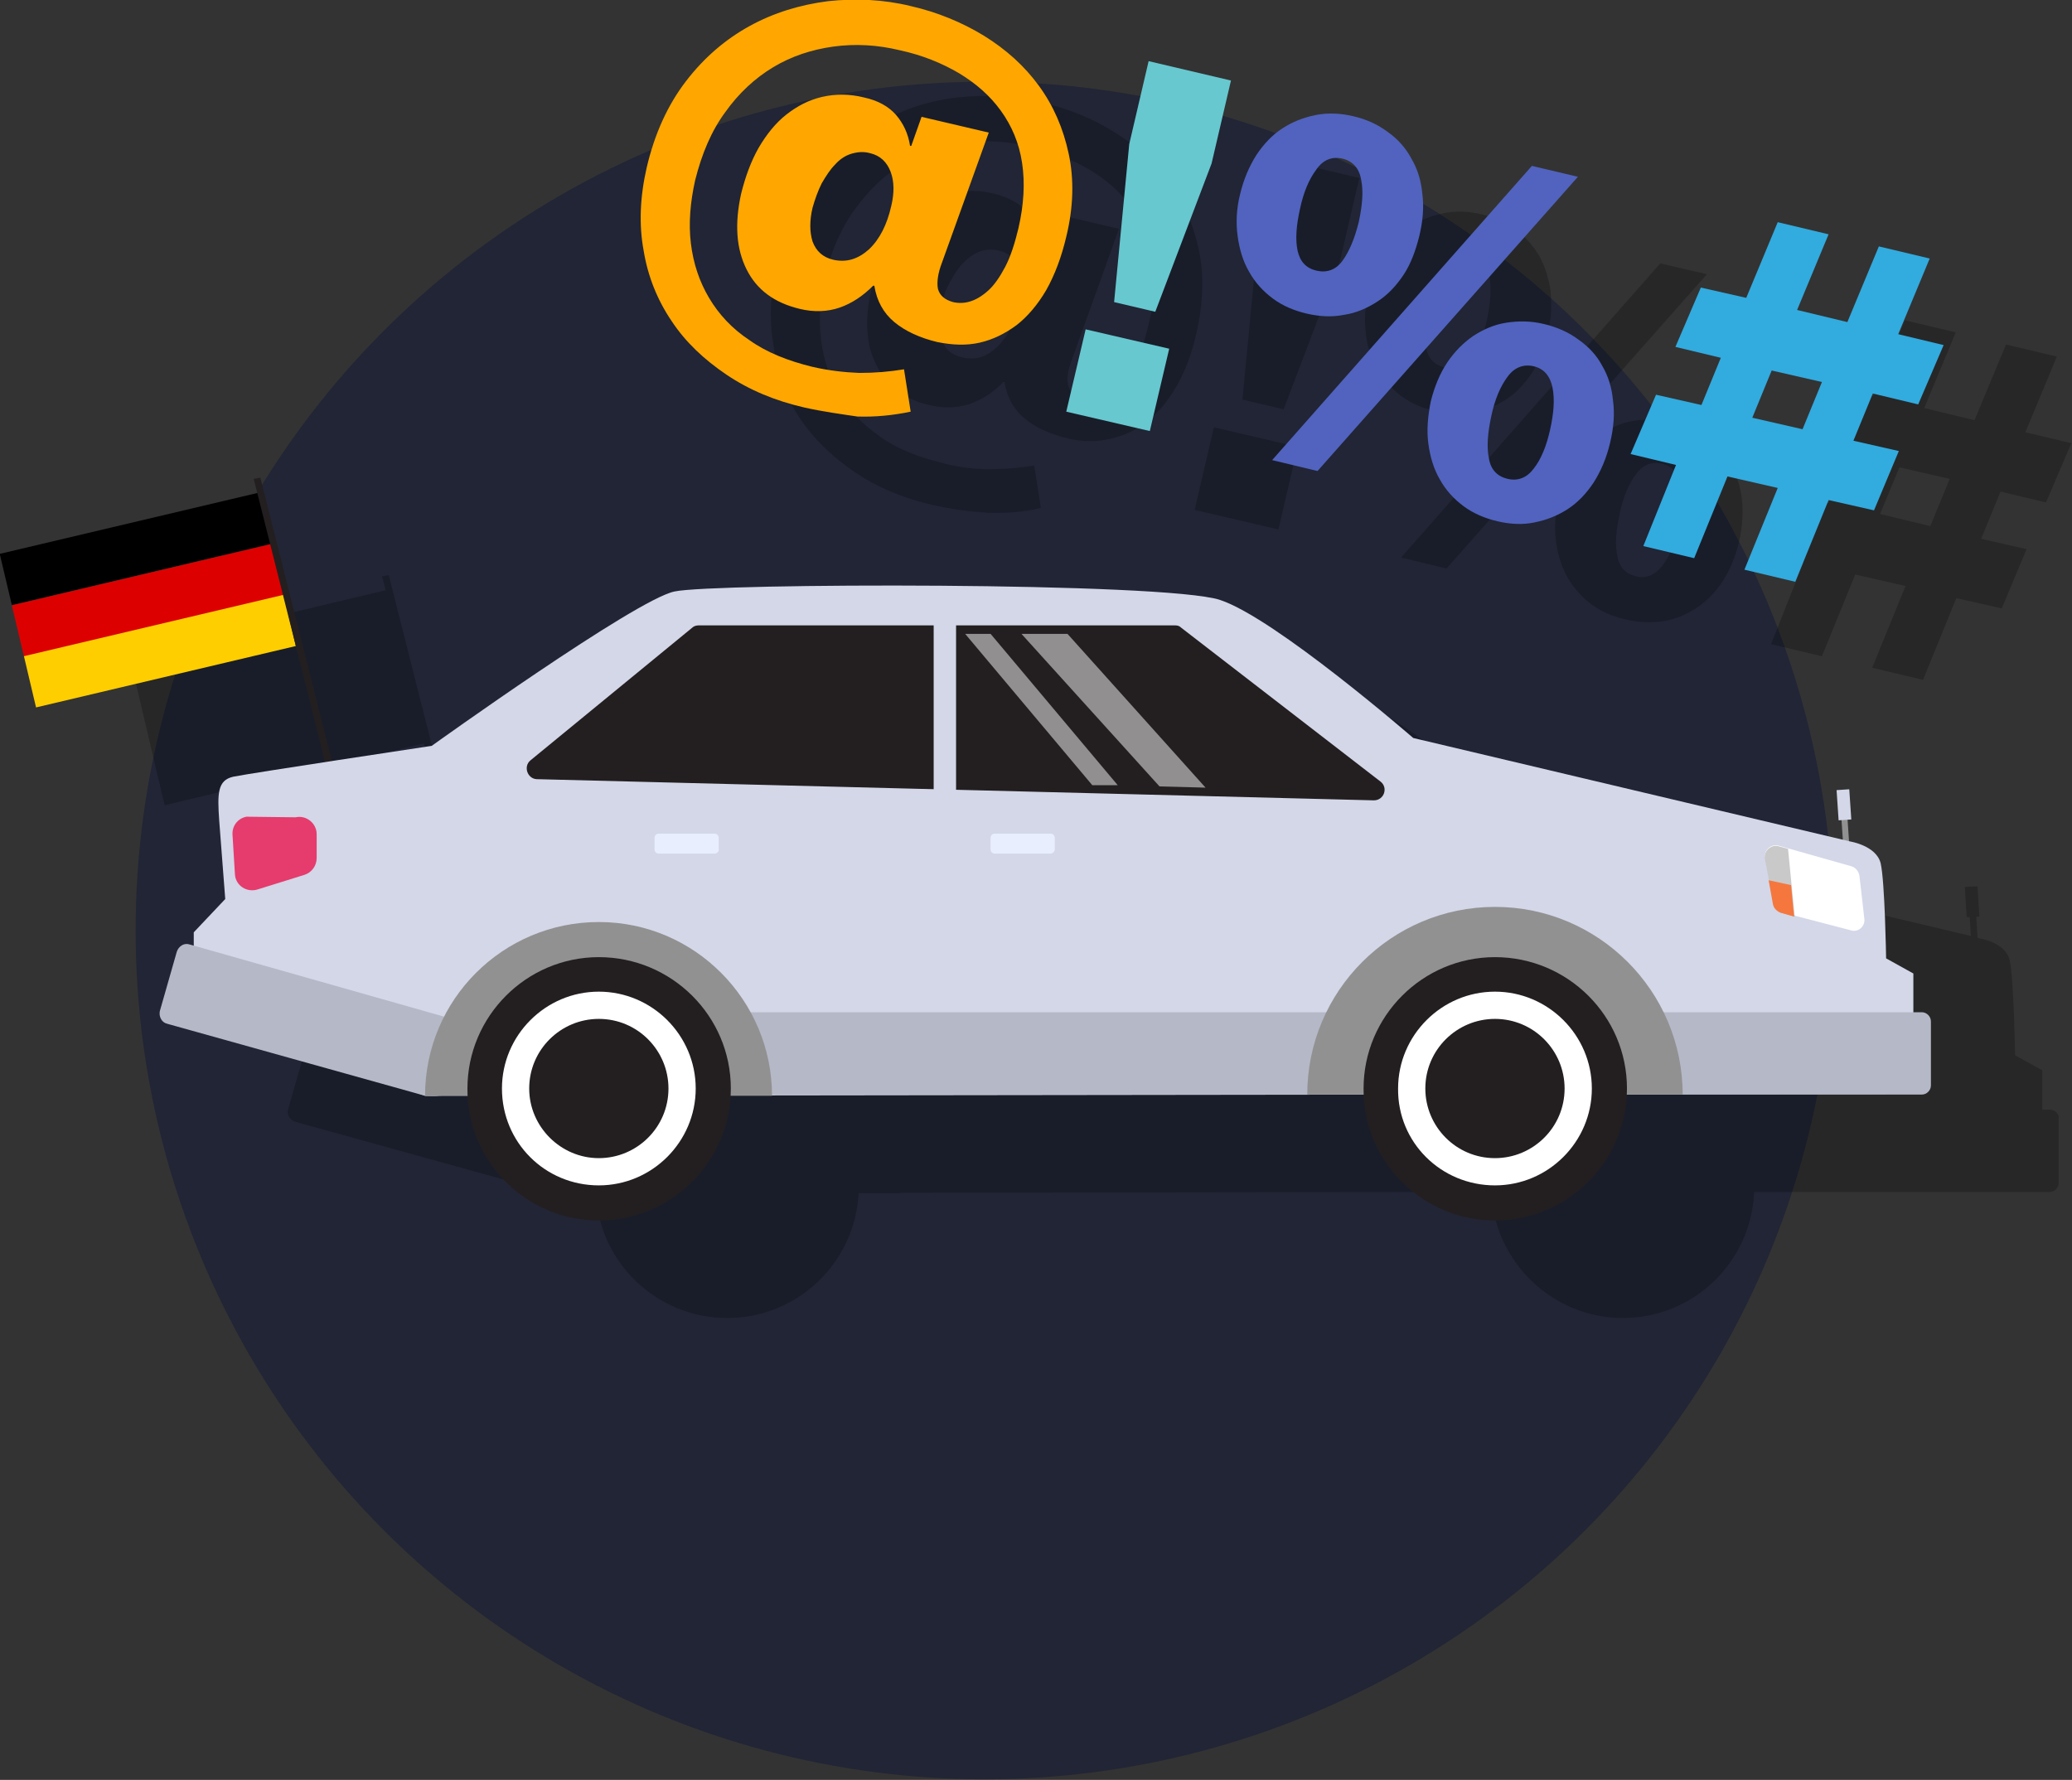 <?xml version="1.0" encoding="utf-8"?>
<!-- Generator: Adobe Illustrator 18.1.1, SVG Export Plug-In . SVG Version: 6.00 Build 0)  -->
<svg version="1.1" id="Layer_1" xmlns="http://www.w3.org/2000/svg" xmlns:xlink="http://www.w3.org/1999/xlink" x="0px" y="0px"
	 viewBox="0 0 342.2 294" enable-background="new 0 0 342.2 294" xml:space="preserve">
<rect x="0" y="0" width="342.2" height="294" fill="#333333" stroke="none"/>
<circle fill="#212535" cx="162.6" cy="153.7" r="140.2"/>
<g opacity="0.23">
	<path d="M132.1,69.1c2.3,3.4,5.4,6.4,9.1,8.9c3.7,2.5,8,4.3,12.8,5.4c3.1,0.7,6.1,1.1,9.1,1.3c3,0.1,5.9-0.1,8.8-0.8l-1.1-7
		c-2.4,0.4-4.8,0.6-7.4,0.6c-2.6,0-5.1-0.3-7.7-1c-4.1-1-7.6-2.4-10.4-4.4c-2.8-2-5.1-4.3-6.7-7c-1.6-2.7-2.6-5.7-3-9
		c-0.4-3.3-0.2-6.8,0.7-10.4c1-4.4,2.7-8.2,5-11.3c2.3-3.1,4.9-5.6,7.9-7.4c3-1.8,6.3-2.9,9.9-3.4c3.6-0.5,7.2-0.3,11,0.6
		c3.7,0.9,6.9,2.1,9.8,3.8c2.9,1.7,5.2,3.8,6.9,6.2c1.8,2.5,2.9,5.3,3.5,8.6c0.5,3.3,0.4,6.9-0.6,10.8c-0.6,2.6-1.4,4.7-2.2,6.4
		c-0.9,1.7-1.8,3-2.8,3.9c-1,0.9-2,1.5-3,1.8c-1,0.3-1.9,0.3-2.8,0.1c-1.4-0.3-2.2-1-2.5-2.2c-0.3-1.1,0-2.6,0.7-4.4l7.7-21.4
		l-11.1-2.6l-1.7,4.8l-0.2,0c-0.3-2-1.1-3.7-2.3-5.1c-1.2-1.4-3-2.3-5.3-2.9c-2.4-0.6-4.7-0.6-6.9-0.1c-2.2,0.5-4.2,1.5-5.9,2.9
		c-1.8,1.4-3.3,3.2-4.6,5.5c-1.3,2.2-2.3,4.8-2.9,7.6c-1.1,4.9-0.9,9.1,0.9,12.5c1.7,3.4,4.6,5.6,8.7,6.5c2.4,0.6,4.7,0.5,6.7-0.2
		c2-0.7,3.9-1.9,5.5-3.6l0.2,0c0.4,2.5,1.5,4.5,3.3,6c1.8,1.5,4.2,2.6,7.1,3.3c2.4,0.6,4.8,0.6,7,0.1c2.2-0.5,4.3-1.4,6.1-2.9
		c1.9-1.4,3.5-3.4,4.9-5.8c1.4-2.4,2.5-5.3,3.3-8.8c1.1-4.9,1.3-9.5,0.4-13.7c-0.9-4.2-2.5-7.9-4.9-11.2c-2.4-3.3-5.4-6-9.1-8.3
		c-3.7-2.3-7.7-3.9-12.1-4.9c-4.5-1.1-9.1-1.3-13.7-0.8c-4.6,0.5-8.9,1.9-12.9,4.1c-4,2.2-7.5,5.2-10.5,9.1c-3,3.9-5.2,8.6-6.5,14.3
		c-1.1,4.8-1.3,9.4-0.5,13.7C128.2,61.8,129.8,65.6,132.1,69.1z M168.4,50.1c-0.7,3.1-2,5.5-3.7,7.2c-1.8,1.7-3.7,2.3-5.9,1.7
		c-1.7-0.4-2.8-1.4-3.3-3c-0.5-1.6-0.5-3.5,0-5.6c0.3-1.5,0.8-2.8,1.5-4c0.6-1.2,1.4-2.3,2.2-3.1c0.8-0.8,1.7-1.4,2.7-1.8
		c1-0.3,2-0.4,3.1-0.1c1.7,0.4,2.9,1.4,3.4,3.1C168.9,46.1,168.9,47.9,168.4,50.1z"/>
	<polygon points="221.3,43.1 224.5,29.4 210.9,26.2 207.7,39.9 205.2,66 212,67.6 	"/>
	<rect x="198.8" y="71.9" transform="matrix(-0.227 0.974 -0.974 -0.227 329.47 -103.497)" width="14" height="14.2"/>
	<path d="M269.9,69.5c-2,0.3-3.8,1.1-5.5,2.2c-1.7,1.1-3.1,2.6-4.3,4.4c-1.2,1.8-2.1,3.9-2.7,6.4c-0.6,2.5-0.7,4.8-0.4,7
		c0.3,2.2,0.9,4.1,1.9,5.9c1,1.7,2.3,3.2,3.9,4.4c1.6,1.2,3.5,2,5.6,2.5c2.2,0.5,4.2,0.6,6.3,0.3c2-0.3,3.8-1.1,5.5-2.2
		c1.7-1.1,3.1-2.6,4.3-4.4c1.2-1.8,2.1-4,2.7-6.5c0.6-2.5,0.7-4.8,0.5-7c-0.3-2.2-0.9-4.1-1.8-5.8c-1-1.7-2.3-3.2-3.9-4.3
		c-1.7-1.2-3.6-2-5.8-2.6C274,69.2,271.9,69.2,269.9,69.5z M277.6,80.1c0.4,1.9,0.2,4.3-0.4,7c-0.6,2.8-1.5,4.9-2.7,6.4
		c-1.2,1.5-2.6,2.1-4.3,1.7c-1.7-0.4-2.8-1.5-3.1-3.4c-0.4-1.9-0.2-4.2,0.4-7c0.6-2.8,1.5-4.9,2.7-6.5c1.2-1.6,2.6-2.1,4.3-1.7
		C276.2,77,277.2,78.2,277.6,80.1z"/>
	<polygon points="238.9,93.9 281.9,45.3 274.2,43.5 231.4,92.1 	"/>
	<path d="M227.5,61c1,1.7,2.3,3.2,3.9,4.4c1.6,1.2,3.5,2,5.6,2.5c2.2,0.5,4.2,0.6,6.2,0.3c2-0.3,3.8-1.1,5.5-2.2
		c1.7-1.1,3.1-2.6,4.3-4.4c1.2-1.8,2.1-4,2.6-6.4c0.6-2.5,0.7-4.8,0.5-7c-0.3-2.2-0.9-4.1-1.8-5.8c-1-1.7-2.3-3.2-3.9-4.4
		c-1.7-1.2-3.6-2.1-5.7-2.6c-2.2-0.5-4.2-0.6-6.2-0.2c-2,0.4-3.8,1.1-5.5,2.2c-1.7,1.1-3.1,2.6-4.3,4.4c-1.2,1.8-2.1,4-2.7,6.5
		c-0.6,2.4-0.7,4.7-0.4,6.9C225.8,57.3,226.5,59.2,227.5,61z M235.9,50.5c0.6-2.8,1.5-4.9,2.7-6.5c1.2-1.6,2.6-2.2,4.3-1.8
		c1.7,0.4,2.8,1.6,3.1,3.5c0.3,1.9,0.2,4.3-0.4,7c-0.6,2.8-1.5,4.9-2.7,6.4c-1.1,1.5-2.6,2-4.3,1.6c-1.7-0.4-2.8-1.5-3.1-3.4
		C235.2,55.5,235.3,53.2,235.9,50.5z"/>
	<path d="M292.5,106.4l8.4,2l5.5-13.5l8.3,1.9l-5.5,13.5l8.4,2l5.5-13.5l7.5,1.7l4.1-9.8l-7.5-1.7l3.2-7.8l7.5,1.8l4.2-9.8l-7.6-1.8
		l5.2-12.5l-8.4-2l-5.2,12.5l-8.3-2l5.2-12.5l-8.4-2l-5.2,12.5l-7.5-1.7l-4.2,9.8l7.5,1.8l-3.2,7.8l-7.5-1.7l-4.2,9.8l7.5,1.8
		L292.5,106.4z M313.7,77.2l8.3,1.9l-3.2,7.8l-8.3-2L313.7,77.2z"/>
	<path d="M338.6,183.3h-1.3v-6.5l-4.5-2.5c0,0-0.2-12.7-0.9-15.7c-0.7-3-5-3.6-5-3.6l-0.3-0.1l-0.2-3.5l0.5,0l-0.3-5l-2.1,0.1l0.3,5
		l0.5,0l0.2,3.1l-70.9-16.8c0,0-22.8-19.8-31.9-22.8c-9.1-3-83.8-2.7-90.1-1.4c-6.4,1.4-40.1,25.5-40.1,25.5s-8.3,1.2-16.5,2.5
		L64.2,95l-1.1,0.2l0.6,2.3l-42.5,10.1l2,8.5l2,8.5h0l2,8.4L70,122.8l4.8,19.1c-7,1.1-13.8,2.1-15.1,2.4c-2.6,0.6-2.6,2.8-2.3,7.2
		l1,13.1l-5.2,5.5v2.3l-0.7-0.2c-0.9-0.3-1.8,0.3-2.1,1.2l-2.8,9.8c-0.3,0.9,0.3,1.8,1.2,2.1l42.6,11.8c0.5,0,1.3,0.1,2,0h5
		c0.6,11.5,10.1,20.6,21.7,20.6c11.6,0,21.1-9.1,21.7-20.6h6.9c0,0,0-0.1,0-0.1l73.5-0.1h14.8h9.3c0.5,11.5,10.1,20.8,21.7,20.8
		c11.7,0,21.2-9.2,21.7-20.8h9.3h39.5c0.8,0,1.5-0.7,1.5-1.5v-10.6C340.1,184,339.4,183.3,338.6,183.3z"/>
</g>
<g>
	<g>
		<rect x="0.4" y="86.3" transform="matrix(0.973 -0.23 0.23 0.973 -20.282 7.61)" width="44.1" height="8.7"/>
		
			<rect x="2.4" y="94.8" transform="matrix(0.973 -0.23 0.23 0.973 -22.181 8.3)" fill="#DD0000" width="44.1" height="8.7"/>
		
			<rect x="4.4" y="103.2" transform="matrix(0.973 -0.23 0.23 0.973 -24.065 8.985)" fill="#FFCE00" width="44.1" height="8.7"/>
	</g>
	<polygon fill="#231F20" points="58.3,139.6 57.2,139.8 41.9,79.1 43,78.9 	"/>
	
		<rect x="304.2" y="135.2" transform="matrix(0.998 -6.739769e-02 6.739769e-02 0.998 -8.581 20.852)" fill="#919191" width="1" height="4.7"/>
	
		<rect x="303.4" y="130.4" transform="matrix(0.998 -6.739769e-02 6.739769e-02 0.998 -8.264 20.82)" fill="#D3D7E8" width="2.1" height="5"/>
	<g>
		<path fill="#FFA700" d="M132.8,67.3c-4.8-1.1-9.1-2.9-12.8-5.4c-3.7-2.5-6.8-5.4-9.1-8.9c-2.3-3.4-3.9-7.3-4.6-11.6
			c-0.8-4.3-0.6-8.9,0.5-13.7c1.3-5.6,3.5-10.4,6.5-14.3c3-3.9,6.5-6.9,10.5-9.1c4-2.2,8.3-3.5,12.9-4.1c4.6-0.5,9.2-0.3,13.7,0.8
			c4.4,1,8.5,2.7,12.1,4.9c3.7,2.3,6.7,5,9.1,8.3c2.4,3.3,4,7,4.9,11.2c0.9,4.2,0.8,8.8-0.4,13.7c-0.8,3.4-1.9,6.3-3.3,8.8
			c-1.4,2.4-3.1,4.4-4.9,5.8c-1.9,1.4-3.9,2.4-6.1,2.9c-2.2,0.5-4.5,0.4-7-0.1c-2.9-0.7-5.3-1.8-7.1-3.3c-1.8-1.5-2.9-3.5-3.3-6
			l-0.2,0c-1.7,1.7-3.5,2.9-5.5,3.6c-2,0.7-4.3,0.8-6.7,0.2c-4.1-1-7-3.1-8.7-6.5c-1.7-3.4-2-7.5-0.9-12.5c0.7-2.8,1.6-5.3,2.9-7.6
			c1.3-2.2,2.8-4.1,4.6-5.5c1.8-1.4,3.7-2.4,5.9-2.9c2.2-0.5,4.5-0.5,6.9,0.1c2.3,0.5,4.1,1.5,5.3,2.9c1.2,1.4,2,3.1,2.3,5.1l0.2,0
			l1.7-4.8l11.1,2.6l-7.7,21.4c-0.7,1.8-0.9,3.3-0.7,4.4c0.3,1.1,1.1,1.8,2.5,2.2c0.9,0.2,1.8,0.2,2.8-0.1c1-0.3,2-0.9,3-1.8
			c1-0.9,1.9-2.2,2.8-3.9c0.9-1.7,1.6-3.9,2.2-6.4c0.9-3.9,1.1-7.5,0.6-10.8c-0.5-3.3-1.7-6.1-3.5-8.6c-1.8-2.5-4.1-4.5-6.9-6.2
			c-2.9-1.7-6.1-3-9.8-3.8c-3.7-0.9-7.4-1.1-11-0.6c-3.6,0.5-6.9,1.6-9.9,3.4c-3,1.8-5.7,4.3-7.9,7.4c-2.3,3.1-3.9,6.9-5,11.3
			c-0.8,3.6-1.1,7.1-0.7,10.4c0.4,3.3,1.4,6.3,3,9c1.6,2.7,3.8,5.1,6.7,7c2.8,2,6.3,3.4,10.4,4.4c2.6,0.6,5.2,0.9,7.7,1
			c2.6,0,5-0.2,7.4-0.6l1.1,7c-2.9,0.6-5.8,0.9-8.8,0.8C138.9,68.4,135.9,68,132.8,67.3z M137.6,42.9c2.2,0.5,4.1-0.1,5.9-1.7
			c1.8-1.7,3-4.1,3.7-7.2c0.5-2.1,0.5-4-0.1-5.6c-0.6-1.6-1.7-2.7-3.4-3.1c-1.1-0.3-2.1-0.2-3.1,0.1c-1,0.3-1.9,0.9-2.7,1.8
			c-0.8,0.8-1.5,1.9-2.2,3.1c-0.6,1.2-1.1,2.6-1.5,4c-0.5,2.1-0.5,4,0,5.6C134.8,41.5,135.9,42.5,137.6,42.9z"/>
		<path fill="#67C8CF" d="M179.3,54.4l13.8,3.2l-3.2,13.6l-13.8-3.2L179.3,54.4z M186.5,23.8l3.2-13.7l13.6,3.2L200.1,27l-9.3,24.5
			l-6.8-1.6L186.5,23.8z"/>
		<path fill="#5163BF" d="M215.8,51.8c-2.1-0.5-4-1.3-5.6-2.5c-1.6-1.2-2.9-2.6-3.9-4.4c-1-1.7-1.6-3.7-1.9-5.9
			c-0.3-2.2-0.2-4.5,0.4-6.9c0.6-2.5,1.5-4.6,2.7-6.5c1.2-1.8,2.6-3.3,4.3-4.4s3.5-1.8,5.5-2.2c2-0.4,4.1-0.3,6.2,0.2
			c2.2,0.5,4.1,1.4,5.7,2.6c1.7,1.2,3,2.7,3.9,4.4c1,1.7,1.6,3.6,1.8,5.8c0.3,2.2,0.1,4.5-0.5,7c-0.6,2.4-1.4,4.6-2.6,6.4
			c-1.2,1.8-2.6,3.3-4.3,4.4c-1.7,1.1-3.5,1.9-5.5,2.2C220,52.4,218,52.3,215.8,51.8z M253,27.4l7.6,1.8l-43,48.6l-7.5-1.8L253,27.4
			z M217.4,44.7c1.7,0.4,3.2-0.1,4.3-1.6c1.1-1.5,2-3.6,2.7-6.4c0.6-2.8,0.8-5.1,0.4-7c-0.3-1.9-1.4-3.1-3.1-3.5
			c-1.7-0.4-3.2,0.2-4.3,1.8c-1.2,1.6-2.1,3.7-2.7,6.5c-0.6,2.7-0.8,5-0.4,6.9C214.7,43.2,215.7,44.3,217.4,44.7z M247.3,86.1
			c-2.1-0.5-4-1.3-5.6-2.5c-1.6-1.2-2.9-2.6-3.9-4.4c-1-1.7-1.6-3.7-1.9-5.9c-0.3-2.2-0.1-4.5,0.4-7c0.6-2.4,1.5-4.6,2.7-6.4
			c1.2-1.8,2.7-3.3,4.3-4.4c1.7-1.1,3.5-1.9,5.5-2.2c2-0.3,4-0.3,6.1,0.2c2.2,0.5,4.2,1.4,5.8,2.6c1.7,1.2,3,2.6,3.9,4.3
			c1,1.7,1.6,3.6,1.8,5.8c0.3,2.2,0.1,4.5-0.5,7c-0.6,2.5-1.5,4.6-2.7,6.5c-1.2,1.8-2.6,3.3-4.3,4.4c-1.7,1.1-3.5,1.8-5.5,2.2
			C251.5,86.7,249.4,86.6,247.3,86.1z M249,79.1c1.7,0.4,3.2-0.2,4.3-1.7c1.2-1.5,2.1-3.7,2.7-6.4c0.6-2.7,0.8-5,0.4-7
			c-0.4-1.9-1.4-3.1-3.1-3.5c-1.7-0.4-3.2,0.2-4.3,1.7c-1.2,1.6-2.1,3.7-2.7,6.5c-0.6,2.8-0.8,5.1-0.4,7
			C246.2,77.6,247.3,78.7,249,79.1z"/>
		<path fill="#32ABDF" d="M276.8,76.8l-7.5-1.8l4.2-9.8l7.5,1.7l3.2-7.8l-7.5-1.8l4.2-9.8l7.5,1.7l5.2-12.5l8.4,2l-5.2,12.5l8.3,2
			l5.2-12.5l8.4,2l-5.2,12.5L321,57l-4.2,9.8l-7.5-1.8l-3.2,7.8l7.5,1.7l-4.1,9.8l-7.5-1.7l-5.5,13.5l-8.4-2l5.5-13.5l-8.3-1.9
			l-5.5,13.5l-8.4-2L276.8,76.8z M297.7,70.9l3.2-7.8l-8.3-1.9l-3.2,7.8L297.7,70.9z"/>
	</g>
	<path fill="#D3D7E8" d="M36.2,135.5c-0.3-4.4-0.3-6.6,2.3-7.2c2.9-0.6,32.8-5.1,32.8-5.1S105,99,111.4,97.7
		c6.4-1.4,81-1.6,90.1,1.4c9.1,3,31.9,22.8,31.9,22.8l72.2,17.1c0,0,4.3,0.7,5,3.6c0.7,3,0.9,15.7,0.9,15.7l4.5,2.5v7.2
		c0,0,2.3,0,2.7,1.6s-3.6,11.1-7.2,11.1L70.2,181L32,167.6V154l5.2-5.5L36.2,135.5z"/>
	<path fill="#FFFFFF" d="M307.9,151.7l-0.8-7c-0.1-0.7-0.6-1.4-1.3-1.6l-12-3.4c-1.3-0.4-2.6,0.8-2.3,2.1l1.4,7.4
		c0.1,0.7,0.7,1.3,1.4,1.5l11.5,3C306.9,154,308.1,153,307.9,151.7z"/>
	<path fill="#B5B8C7" d="M78.6,180.8h238.8c0.8,0,1.5-0.7,1.5-1.5v-10.6c0-0.8-0.7-1.5-1.5-1.5H78.6c-0.8,0-1.5,0.7-1.5,1.5v10.6
		C77.1,180.1,77.8,180.8,78.6,180.8z"/>
	<path fill="#B5B8C7" d="M27.6,169.1L70.2,181c0.9,0,3,0.3,3.2-0.7l2.8-9.8c0.3-0.9-0.3-1.8-1.2-2.1l-43.7-12.4
		c-0.9-0.3-1.8,0.3-2.1,1.2l-2.8,9.8C26.2,167.9,26.7,168.9,27.6,169.1z"/>
	<path fill="#919191" d="M246.9,149.8c-17.1,0-31,13.9-31,31h62C277.9,163.7,264,149.8,246.9,149.8z"/>
	<path fill="#919191" d="M98.9,152.3c-15.8,0-28.7,12.8-28.7,28.7h57.3C127.5,165.2,114.7,152.3,98.9,152.3z"/>
	<path fill="#231F20" d="M98.9,201.6c12,0,21.8-9.8,21.8-21.8c0-12-9.8-21.7-21.8-21.7c-12,0-21.7,9.8-21.7,21.7
		C77.1,191.8,86.9,201.6,98.9,201.6z"/>
	<path fill="#FFFFFF" d="M98.9,195.8c8.8,0,16-7.2,16-16c0-8.8-7.2-16-16-16c-8.8,0-16,7.2-16,16C82.9,188.7,90,195.8,98.9,195.8z"
		/>
	<path fill="#231F20" d="M98.9,191.3c6.3,0,11.5-5.1,11.5-11.5c0-6.3-5.1-11.5-11.5-11.5c-6.3,0-11.5,5.1-11.5,11.5
		C87.4,186.1,92.6,191.3,98.9,191.3z"/>
	<path fill="#231F20" d="M246.9,201.6c12,0,21.8-9.8,21.8-21.8c0-12-9.8-21.7-21.8-21.7c-12,0-21.7,9.8-21.7,21.7
		C225.1,191.8,234.9,201.6,246.9,201.6z"/>
	<path fill="#FFFFFF" d="M246.9,195.8c8.8,0,16-7.2,16-16c0-8.8-7.2-16-16-16c-8.8,0-16,7.2-16,16
		C230.8,188.7,238,195.8,246.9,195.8z"/>
	<path fill="#231F20" d="M246.9,191.3c6.3,0,11.5-5.1,11.5-11.5c0-6.3-5.1-11.5-11.5-11.5c-6.3,0-11.5,5.1-11.5,11.5
		C235.4,186.1,240.5,191.3,246.9,191.3z"/>
	<path fill="#E53C6D" d="M38.8,144.4l-0.4-6.5c-0.1-1.4,0.8-2.7,2.3-3l8.1,0.1c1.8-0.4,3.5,1,3.5,2.8v3.9c0,1.3-0.8,2.4-2,2.8
		l-7.7,2.4C40.8,147.5,38.9,146.3,38.8,144.4z"/>
	<path fill="#231F20" d="M87.6,125.6l26.7-21.9c0.3-0.3,0.7-0.4,1.1-0.4h78.7c0.4,0,0.7,0.1,1,0.4l32.9,25.4c1.3,1,0.6,3.1-1.1,3.1
		l-138.3-3.5C87.1,128.6,86.4,126.6,87.6,125.6z"/>
	<rect x="154.2" y="101.7" fill="#D3D7E8" width="3.7" height="33.2"/>
	<path opacity="0.4" fill="#7A7A7A" d="M295.3,140.2l-1.5-0.4c-1.3-0.4-2.6,0.8-2.3,2.1l1.4,7.4c0.1,0.7,0.7,1.3,1.4,1.5l2.1,0.6
		L295.3,140.2z"/>
	<path fill="#F5773E" d="M292.1,145.4l0.7,3.9c0.1,0.7,0.7,1.3,1.4,1.5l2.1,0.6l-0.5-5.2L292.1,145.4z"/>
	<g opacity="0.5">
		<polygon fill="#FFFFFF" points="180.4,129.7 184.6,129.7 163.6,104.7 159.4,104.7 		"/>
		<polygon fill="#FFFFFF" points="168.7,104.7 191.5,129.9 199.1,130.1 176.3,104.7 		"/>
	</g>
	<path fill="#E9EEFF" d="M173.5,141h-9.2c-0.4,0-0.7-0.3-0.7-0.7v-1.9c0-0.4,0.3-0.7,0.7-0.7h9.2c0.4,0,0.7,0.3,0.7,0.7v1.9
		C174.2,140.6,173.9,141,173.5,141z"/>
	<path fill="#E9EEFF" d="M118,141h-9.2c-0.4,0-0.7-0.3-0.7-0.7v-1.9c0-0.4,0.3-0.7,0.7-0.7h9.2c0.4,0,0.7,0.3,0.7,0.7v1.9
		C118.8,140.6,118.4,141,118,141z"/>
</g>
</svg>
